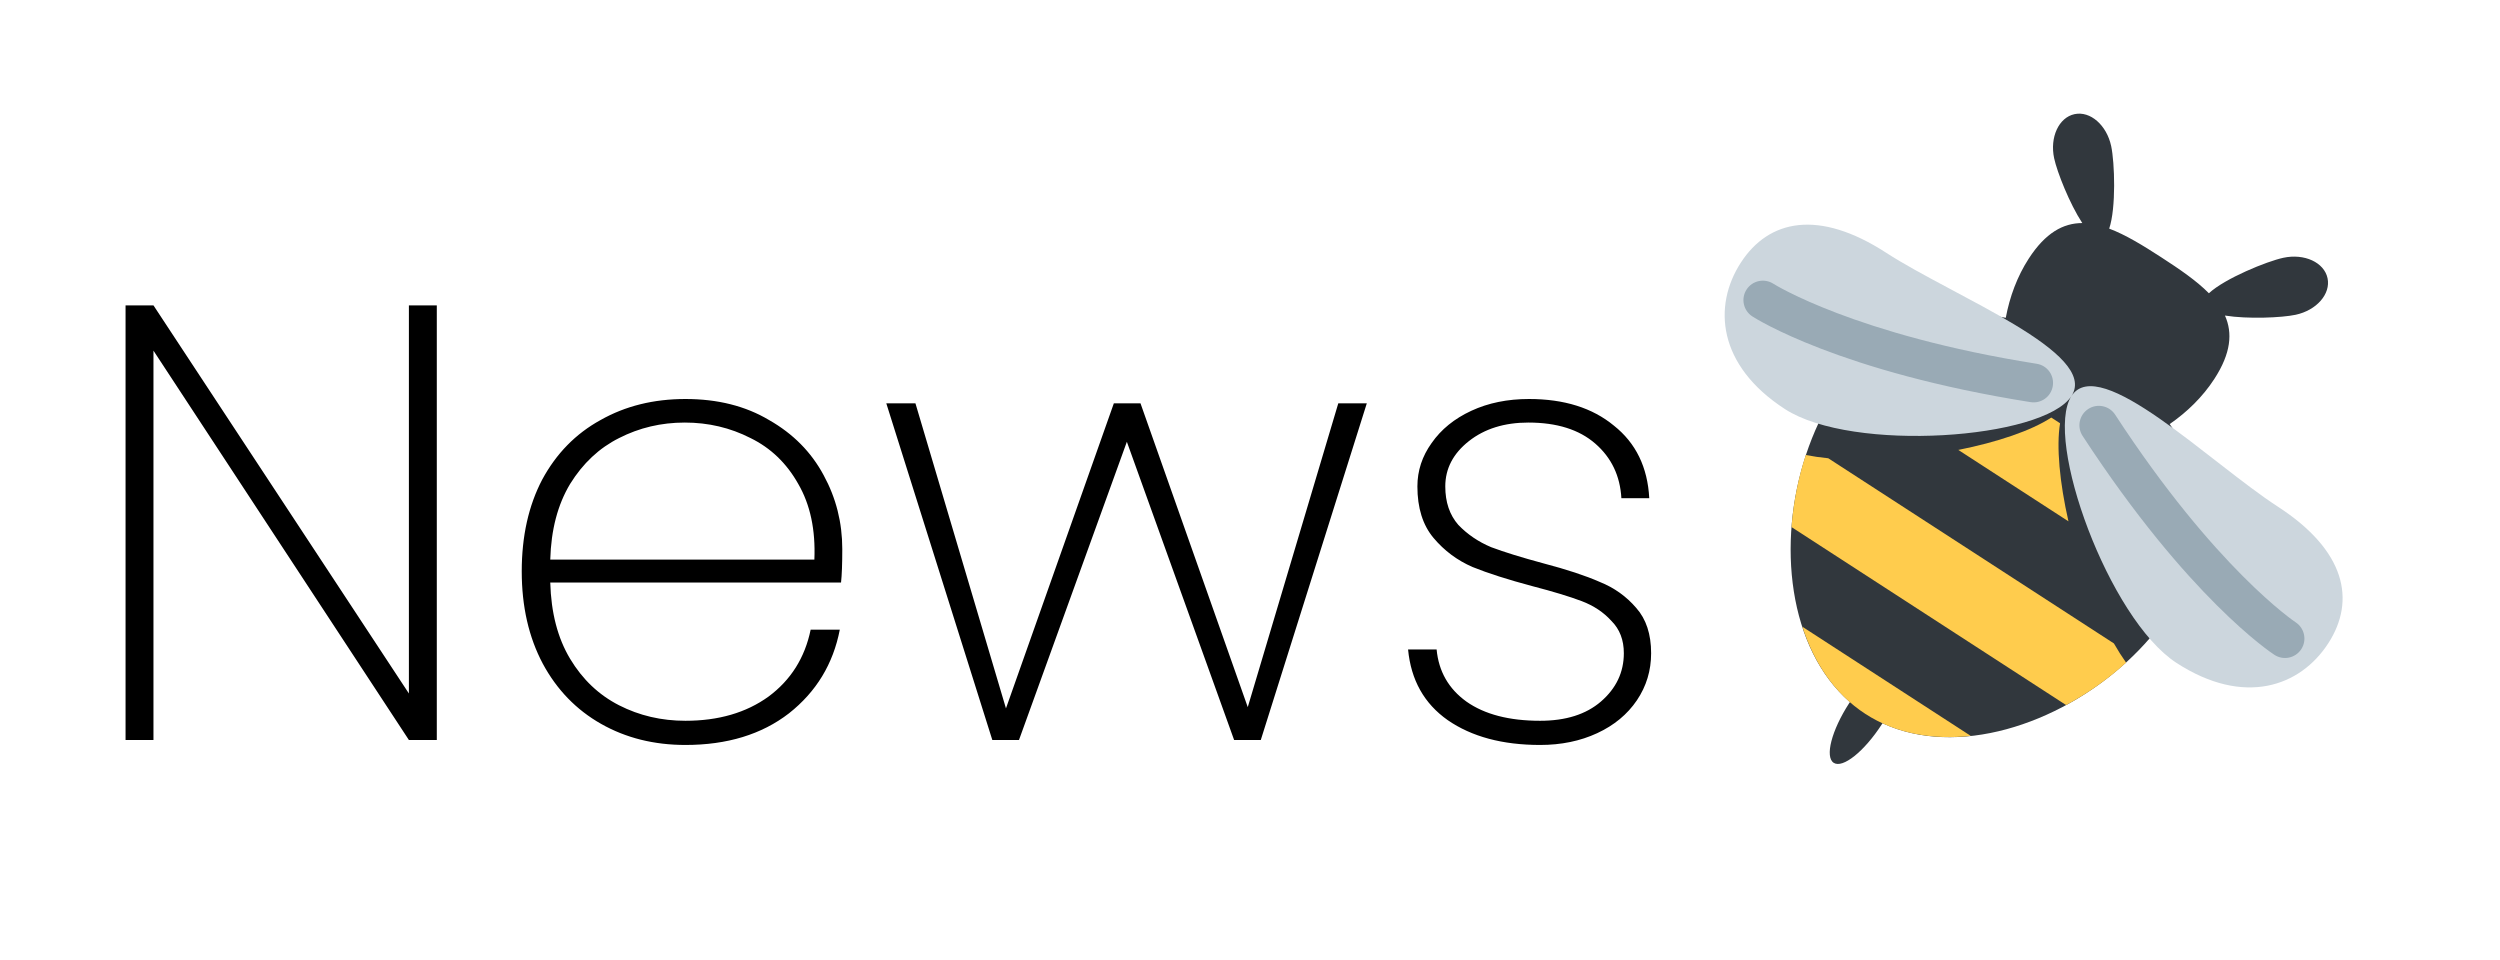 <svg width="125" height="48" viewBox="0 0 125 48" fill="none" xmlns="http://www.w3.org/2000/svg">
<path d="M106.318 33.112C107.168 32.334 107.922 31.468 108.528 30.534C110.727 27.142 110.379 23.885 108.485 21.203C109.358 20.601 110.141 19.836 110.718 18.945C111.554 17.656 111.635 16.647 111.248 15.778C112.393 15.962 114.094 15.886 114.78 15.739C115.83 15.515 116.545 14.696 116.377 13.909C116.209 13.121 115.222 12.664 114.171 12.888C113.349 13.063 111.244 13.921 110.445 14.663C109.826 14.037 108.986 13.463 108.068 12.868C107.15 12.273 106.283 11.74 105.46 11.431C105.811 10.398 105.734 8.127 105.559 7.305C105.334 6.255 104.514 5.539 103.727 5.707C102.939 5.876 102.483 6.862 102.707 7.913C102.854 8.6 103.479 10.184 104.114 11.153C103.162 11.154 102.273 11.64 101.438 12.929C100.86 13.82 100.482 14.848 100.289 15.89C97.067 15.255 93.952 16.268 91.753 19.66C91.147 20.594 90.665 21.637 90.302 22.73L90.29 22.749L90.296 22.75C88.84 27.156 89.408 32.418 92.496 35.106L92.454 35.167C91.579 36.518 91.234 37.849 91.685 38.141C92.136 38.434 93.21 37.575 94.086 36.224C94.1 36.203 94.11 36.183 94.123 36.162C97.838 37.883 102.873 36.254 106.302 33.126L106.305 33.132L106.318 33.112Z" fill="#31373D"/>
<path d="M97.915 22.496L103.423 26.067C102.983 24.133 102.812 22.335 103.003 21.163L102.563 20.878C101.571 21.53 99.86 22.109 97.915 22.496ZM91.413 22.913C91.02 22.875 90.646 22.82 90.289 22.75C89.906 23.913 89.669 25.135 89.576 26.354L103.306 35.254C104.381 34.672 105.401 33.957 106.305 33.132C106.095 32.835 105.892 32.516 105.696 32.172L91.413 22.913ZM90.117 31.336C90.703 33.145 91.734 34.7 93.27 35.696C94.807 36.692 96.647 36.998 98.538 36.795L90.117 31.336Z" fill="#FFCC4D"/>
<path d="M103.573 19.802C102.174 21.96 92.626 22.645 89.247 20.454C85.868 18.264 85.643 15.289 87.042 13.131C88.44 10.974 90.933 10.449 94.312 12.64C97.692 14.832 104.971 17.645 103.573 19.802ZM103.573 19.802C102.174 21.96 105.446 30.955 108.826 33.146C112.206 35.337 115.012 34.328 116.411 32.169C117.809 30.012 117.272 27.523 113.892 25.332C110.512 23.141 104.971 17.645 103.573 19.802Z" fill="#CCD6DD"/>
<path d="M87.616 15.82C87.166 15.528 87.036 14.927 87.329 14.476C87.62 14.027 88.22 13.898 88.671 14.189C88.71 14.214 92.746 16.749 101.832 18.188C102.364 18.27 102.725 18.769 102.64 19.299C102.557 19.83 102.059 20.191 101.529 20.107C91.978 18.594 87.79 15.933 87.616 15.82ZM113.722 32.743C113.548 32.63 109.41 29.893 104.129 21.794C103.835 21.344 103.963 20.742 104.412 20.449C104.862 20.157 105.465 20.284 105.757 20.733C110.781 28.44 114.741 31.088 114.781 31.114C115.229 31.408 115.356 32.01 115.064 32.459C114.771 32.907 114.171 33.035 113.722 32.743Z" fill="#99AAB5"/>
<path d="M21.84 37H20.445L7.673 17.532V37H6.278V15.269H7.673L20.445 34.675V15.269H21.84V37ZM42.114 27.452C42.114 28.196 42.093 28.754 42.052 29.126H27.513C27.554 30.635 27.885 31.906 28.505 32.939C29.125 33.972 29.941 34.747 30.954 35.264C31.967 35.781 33.072 36.039 34.271 36.039C35.924 36.039 37.309 35.636 38.425 34.83C39.541 34.003 40.244 32.887 40.533 31.482H41.99C41.659 33.197 40.812 34.592 39.448 35.667C38.084 36.721 36.358 37.248 34.271 37.248C32.7 37.248 31.295 36.897 30.055 36.194C28.815 35.491 27.844 34.489 27.141 33.187C26.438 31.864 26.087 30.325 26.087 28.568C26.087 26.811 26.428 25.282 27.11 23.98C27.813 22.678 28.784 21.686 30.024 21.004C31.264 20.301 32.68 19.95 34.271 19.95C35.883 19.95 37.278 20.301 38.456 21.004C39.655 21.686 40.564 22.606 41.184 23.763C41.804 24.9 42.114 26.129 42.114 27.452ZM40.719 27.979C40.781 26.491 40.512 25.23 39.913 24.197C39.334 23.164 38.539 22.399 37.526 21.903C36.513 21.386 35.418 21.128 34.24 21.128C33.062 21.128 31.967 21.386 30.954 21.903C29.962 22.399 29.146 23.164 28.505 24.197C27.885 25.23 27.554 26.491 27.513 27.979H40.719ZM68.34 20.167L63.039 37H61.706L56.343 22.089L50.949 37H49.616L44.315 20.167H45.772L50.298 35.419L55.692 20.167H57.025L62.388 35.357L66.914 20.167H68.34ZM77.007 37.248C75.127 37.248 73.587 36.835 72.388 36.008C71.21 35.181 70.549 34.003 70.404 32.474H71.831C71.934 33.569 72.43 34.437 73.319 35.078C74.228 35.719 75.457 36.039 77.007 36.039C78.289 36.039 79.302 35.719 80.046 35.078C80.81 34.417 81.192 33.611 81.192 32.66C81.192 31.999 80.986 31.461 80.573 31.048C80.18 30.614 79.684 30.283 79.085 30.056C78.485 29.829 77.669 29.581 76.635 29.312C75.395 28.981 74.393 28.661 73.629 28.351C72.864 28.02 72.213 27.535 71.675 26.894C71.138 26.253 70.87 25.396 70.87 24.321C70.87 23.536 71.107 22.812 71.582 22.151C72.058 21.469 72.719 20.932 73.567 20.539C74.414 20.146 75.375 19.95 76.45 19.95C78.206 19.95 79.622 20.394 80.697 21.283C81.792 22.151 82.381 23.36 82.463 24.91H81.069C81.007 23.794 80.573 22.885 79.766 22.182C78.96 21.479 77.844 21.128 76.418 21.128C75.22 21.128 74.228 21.438 73.442 22.058C72.657 22.678 72.264 23.432 72.264 24.321C72.264 25.106 72.481 25.747 72.915 26.243C73.37 26.718 73.918 27.09 74.558 27.359C75.22 27.607 76.088 27.876 77.162 28.165C78.341 28.475 79.281 28.785 79.984 29.095C80.707 29.384 81.317 29.818 81.812 30.397C82.308 30.955 82.556 31.709 82.556 32.66C82.556 33.528 82.319 34.313 81.844 35.016C81.368 35.719 80.707 36.266 79.859 36.659C79.012 37.052 78.061 37.248 77.007 37.248Z" fill="black"/>
</svg>
